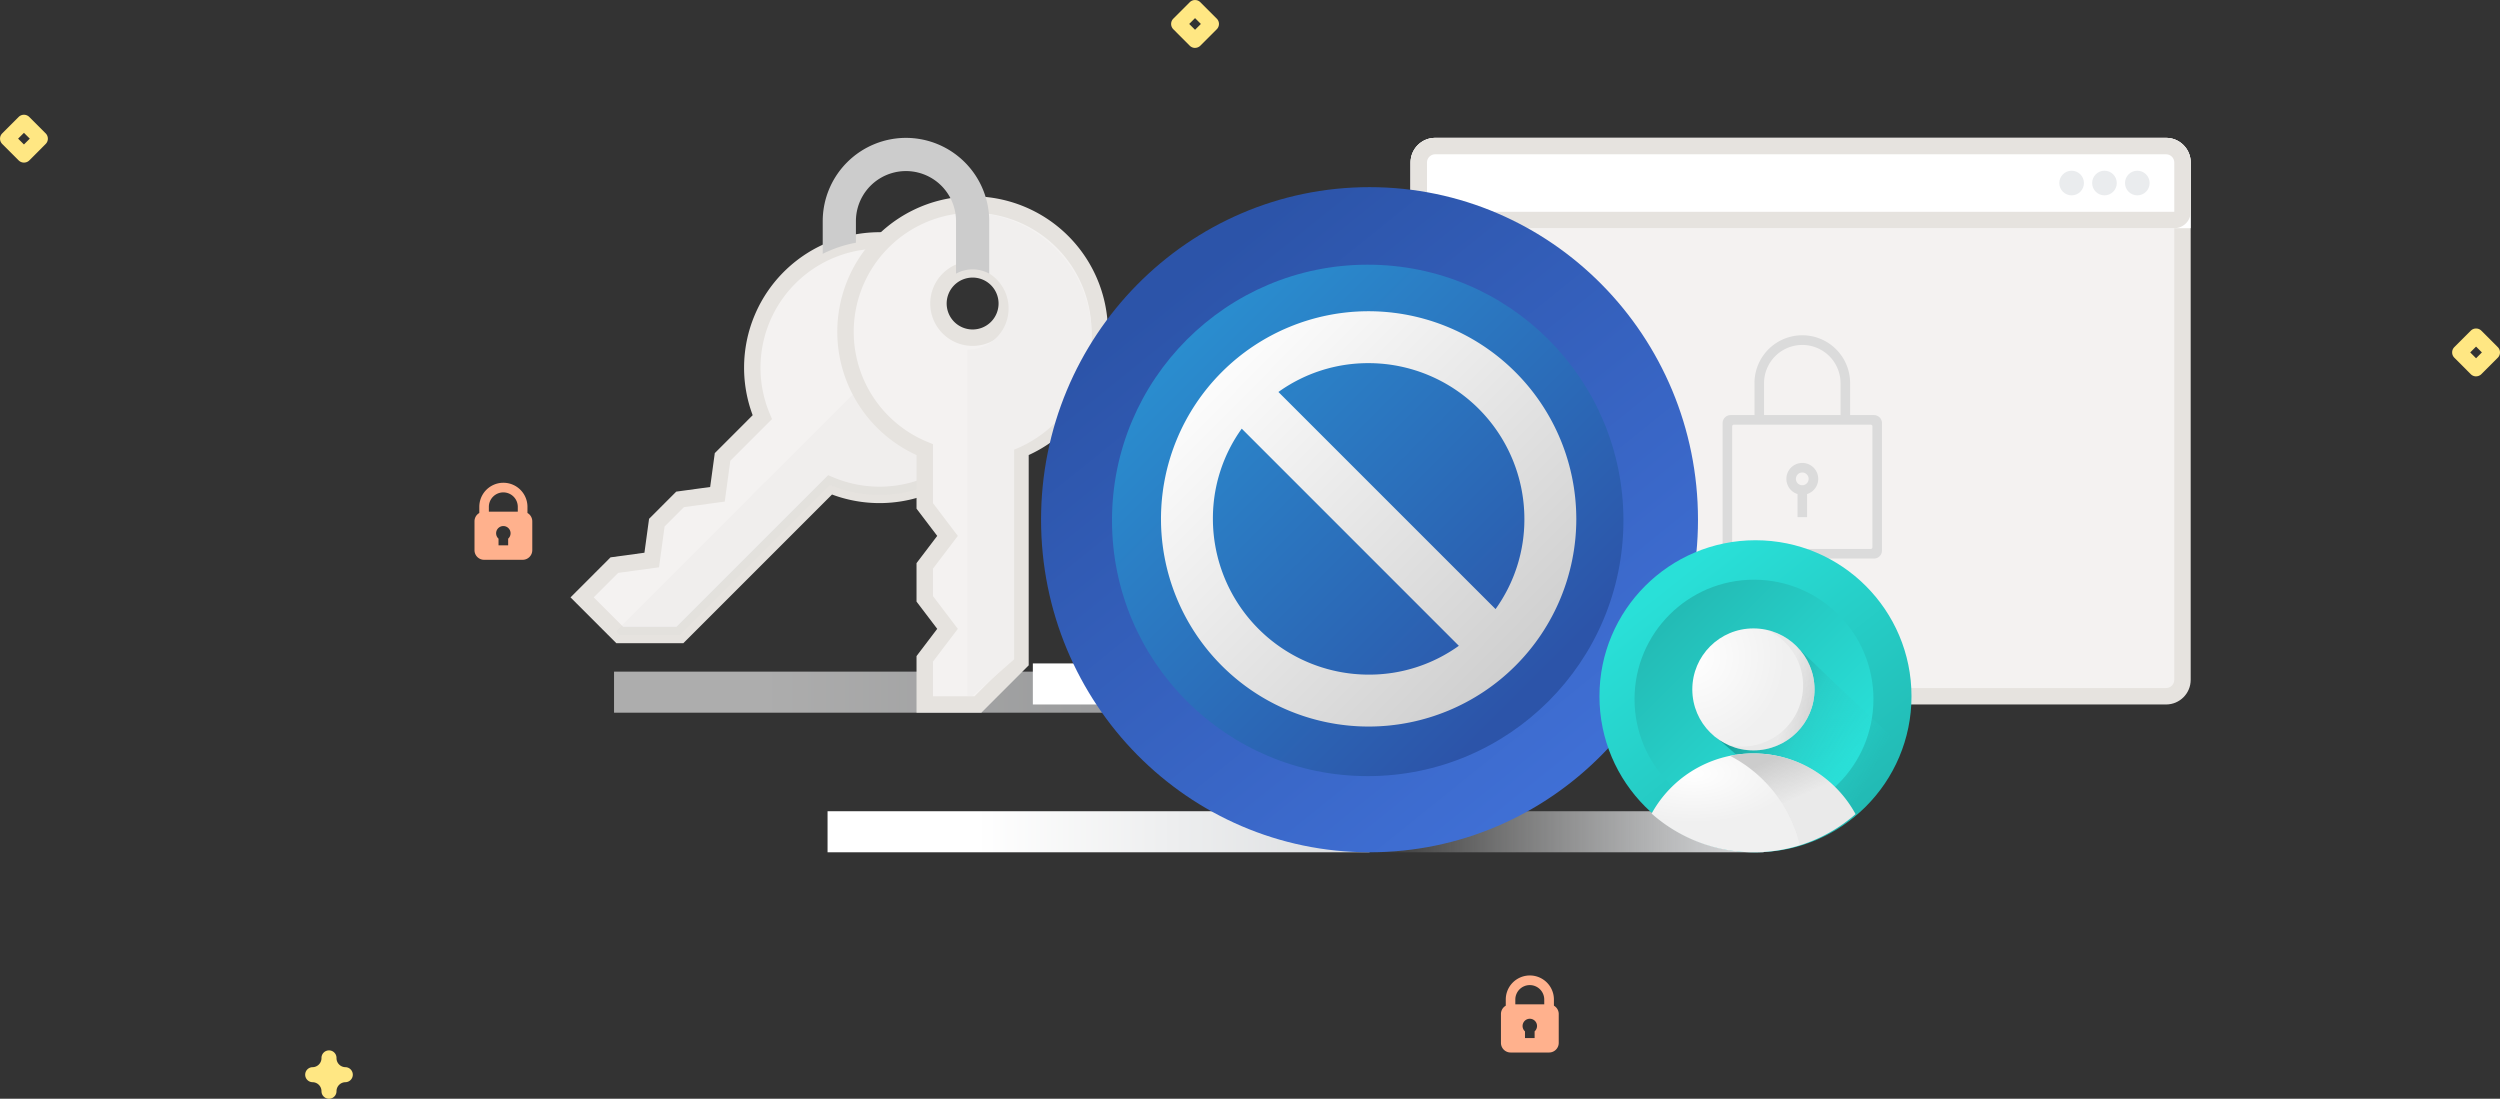 <?xml version="1.0" encoding="utf-8"?>

<!--
 * Copyright (c) 2020, WSO2 Inc. (http://www.wso2.org) All Rights Reserved.
 *
 * WSO2 Inc. licenses this file to you under the Apache License,
 * Version 2.0 (the "License"); you may not use this file except
 * in compliance with the License.
 * You may obtain a copy of the License at
 *
 *     http://www.apache.org/licenses/LICENSE-2.0
 *
 * Unless required by applicable law or agreed to in writing,
 * software distributed under the License is distributed on an
 * "AS IS" BASIS, WITHOUT WARRANTIES OR CONDITIONS OF ANY
 * KIND, either express or implied. See the License for the
 * specific language governing permissions and limitations
 * under the License.
-->

<svg xmlns="http://www.w3.org/2000/svg" xmlns:xlink="http://www.w3.org/1999/xlink" width="304.445" height="133.802"
     viewBox="0 0 304.445 133.802">
    <rect x="0" y="0" width="304.445" height="133.802" fill="#333333" stroke="none"/>
    <defs>
        <linearGradient id="linear-gradient" x1="0.274" y1="0.5" x2="1" y2="0.5" gradientUnits="objectBoundingBox">
            <stop offset="0" stop-color="#fff"/>
            <stop offset="1" stop-color="#dbdddf"/>
        </linearGradient>
        <linearGradient id="linear-gradient-3" x1="0.274" y1="0.5" x2="1" y2="0.5" gradientUnits="objectBoundingBox">
            <stop offset="0" stop-color="#fff" stop-opacity="0"/>
            <stop offset="1" stop-color="#dbdddf"/>
        </linearGradient>
        <linearGradient id="linear-gradient-5" x1="0.757" y1="0.959" x2="0.149" y2="0.196"
                        gradientUnits="objectBoundingBox">
            <stop offset="0" stop-color="#4070d6"/>
            <stop offset="1" stop-color="#2c54a9"/>
        </linearGradient>
        <linearGradient id="linear-gradient-6" x1="0.821" y1="0.821" x2="0.126" y2="0.126"
                        gradientUnits="objectBoundingBox">
            <stop offset="0" stop-color="#2c54a9"/>
            <stop offset="1" stop-color="#2a8fd0"/>
        </linearGradient>
        <linearGradient id="linear-gradient-7" x1="0.099" y1="0.098" x2="0.912" y2="0.906"
                        gradientUnits="objectBoundingBox">
            <stop offset="0" stop-color="#fff"/>
            <stop offset="1" stop-color="#ccc"/>
        </linearGradient>
        <linearGradient id="linear-gradient-8" x1="0.757" y1="0.959" x2="0.149" y2="0.196"
                        gradientUnits="objectBoundingBox">
            <stop offset="0" stop-color="#22b9b3"/>
            <stop offset="1" stop-color="#29e0d8"/>
        </linearGradient>
        <linearGradient id="linear-gradient-9" x1="0.821" y1="0.821" x2="0.126" y2="0.126"
                        gradientUnits="objectBoundingBox">
            <stop offset="0" stop-color="#29e0d8"/>
            <stop offset="1" stop-color="#23bab4"/>
        </linearGradient>
        <linearGradient id="linear-gradient-10" x1="0.084" y1="0.36" x2="0.818" y2="0.733"
                        gradientUnits="objectBoundingBox">
            <stop offset="0" stop-color="#0f8d87"/>
            <stop offset="0.472" stop-color="#2ac8c2" stop-opacity="0.49"/>
            <stop offset="1" stop-color="#29e0d8" stop-opacity="0"/>
        </linearGradient>
        <radialGradient id="radial-gradient" cx="0.208" cy="0.202" r="0.5" gradientUnits="objectBoundingBox">
            <stop offset="0" stop-color="#fff"/>
            <stop offset="1" stop-color="#f0f0f0"/>
        </radialGradient>
        <radialGradient id="radial-gradient-2" cx="0" cy="0.233" r="0.764"
                        gradientTransform="translate(0.106 0.025) rotate(27.054)" xlink:href="#radial-gradient"/>
        <linearGradient id="linear-gradient-11" x1="0.433" x2="0.678" y2="0.398" gradientUnits="objectBoundingBox">
            <stop offset="0" stop-color="#ccc"/>
            <stop offset="1" stop-color="#ccc" stop-opacity="0.169"/>
        </linearGradient>
        <linearGradient id="linear-gradient-12" x1="0.719" y1="0.4" x2="1.177" y2="0.537"
                        gradientUnits="objectBoundingBox">
            <stop offset="0" stop-color="#ccc" stop-opacity="0.188"/>
            <stop offset="1" stop-color="#ccc"/>
        </linearGradient>
    </defs>
    <g id="account-disable-illustration" transform="translate(-240.222 -785.21)">
        <g id="lock-idle-accounts-illustration" transform="translate(99 687)">
            <path id="Path_95"
                  d="M424.493,166.965a.914.914,0,0,1-.914-.914,1.1,1.1,0,0,0-1.1-1.1.915.915,0,0,1,0-1.829,1.1,1.1,0,0,0,1.1-1.1.915.915,0,1,1,1.829,0,1.1,1.1,0,0,0,1.1,1.1.915.915,0,0,1,0,1.829,1.1,1.1,0,0,0-1.1,1.1.914.914,0,0,1-.914.914Z"
                  transform="translate(-243.207 65.047)" fill="#ffe783"/>
            <path id="Path_96"
                  d="M68.794,419.851a.915.915,0,0,1-.645-.267l-2-2a.914.914,0,0,1,0-1.291l2-2a.914.914,0,0,1,1.291,0l2,2a.914.914,0,0,1,0,1.291l-2,2.008A.915.915,0,0,1,68.794,419.851Zm-.711-2.917.711.711.711-.711-.711-.708Z"
                  transform="translate(75.344 -301.841)" fill="#ffe783"/>
            <rect id="Rectangle_455" data-name="Rectangle 455" width="66" height="5" transform="translate(216 180)"
                  opacity="0.6" fill="url(#linear-gradient)"/>
            <g id="keys" transform="translate(190.024 115)">
                <path id="Path_2167" data-name="Path 2167"
                      d="M63.678,108.719a4.16,4.16,0,1,1,1.218-2.942v-11.6a15.5,15.5,0,0,0-20.866,20.057l-4.841,4.841-.621,4.548-4.548.621-2.835,2.835-.621,4.548-4.548.621-3.929,3.929,4.58,4.58H34l18.278-18.278a15.542,15.542,0,0,0,12.621-.249V105.778A4.148,4.148,0,0,1,63.678,108.719Z"
                      transform="translate(0 -80.22)" fill="#f4f2f1" stroke="#e6e3df" stroke-width="2"/>
                <path id="Path_2168" data-name="Path 2168"
                      d="M90.145,192.591a4.16,4.16,0,0,1-5.883,0L52.678,224.175l.458.458h7.329l18.278-18.278a15.541,15.541,0,0,0,12.621-.249V189.649A4.147,4.147,0,0,1,90.145,192.591Z"
                      transform="translate(-26.467 -164.091)" fill="#ccc" opacity="0.09"/>
                <path id="Path_2169" data-name="Path 2169"
                      d="M275.461,60.224a15.5,15.5,0,0,0-5.83,29.853v6.846l2.776,3.655-2.776,3.655v4.009l2.776,3.655-2.776,3.655v5.557h6.478l5.182-5.182V90.077a15.5,15.5,0,0,0-5.83-29.853Zm0,16.217a4.16,4.16,0,1,1,4.16-4.16A4.16,4.16,0,0,1,275.461,76.441Z"
                      transform="translate(-205.82 -52.108)" fill="#f4f2f1" stroke="#e6e3df" stroke-width="2"/>
                <path id="Path_2170" data-name="Path 2170"
                      d="M374.938,60.224v6.632a5.02,5.02,0,1,1,0,10.04v42.165h.633l5.062-4.455V89.073a14.952,14.952,0,0,0-5.694-28.849Z"
                      transform="translate(-305.937 -51.105)" fill="#f1efee"/>
                <path id="Path_2171" data-name="Path 2171"
                      d="M249.627,0a10.149,10.149,0,0,0-10.138,10.138v3.983a15.433,15.433,0,0,1,4.043-1.356V10.138a6.095,6.095,0,0,1,12.19,0v6.4a4.159,4.159,0,0,1,4.043,0v-6.4A10.149,10.149,0,0,0,249.627,0Z"
                      transform="translate(-188.102)" fill="#ccc"/>
            </g>
            <path id="Path_98"
                  d="M141.064,46.254a.914.914,0,0,1-.645-.267l-2-2.005a.914.914,0,0,1,0-1.291l2-2a.914.914,0,0,1,1.291,0l2,2a.914.914,0,0,1,0,1.291l-2,2a.909.909,0,0,1-.645.267Zm-.711-2.917.711.711.711-.711-.711-.711Z"
                  transform="translate(301.688 97.79)" fill="#ffe783"/>
            <path id="Path_98-2" data-name="Path_98"
                  d="M141.064,46.254a.914.914,0,0,1-.645-.267l-2-2.005a.914.914,0,0,1,0-1.291l2-2a.914.914,0,0,1,1.291,0l2,2a.914.914,0,0,1,0,1.291l-2,2a.909.909,0,0,1-.645.267Zm-.711-2.917.711.711.711-.711-.711-.711Z"
                  transform="translate(145.688 57.79)" fill="#ffe783"/>
            <path id="padlock"
                  d="M70.9,3.681V2.932a2.932,2.932,0,1,0-5.864,0v.749a1.169,1.169,0,0,0-.586,1.01V8.209a1.174,1.174,0,0,0,1.173,1.173h4.691a1.174,1.174,0,0,0,1.173-1.173V4.691a1.169,1.169,0,0,0-.586-1.01ZM67.963,1.173a1.761,1.761,0,0,1,1.759,1.759v.586H66.2V2.932a1.761,1.761,0,0,1,1.759-1.759Zm.586,5.635v.815H67.377V6.808a.88.88,0,1,1,1.173,0Z"
                  transform="translate(259.555 217)" fill="#ffb18d"/>
            <path id="padlock-2" data-name="padlock"
                  d="M70.9,3.681V2.932a2.932,2.932,0,1,0-5.864,0v.749a1.169,1.169,0,0,0-.586,1.01V8.209a1.174,1.174,0,0,0,1.173,1.173h4.691a1.174,1.174,0,0,0,1.173-1.173V4.691a1.169,1.169,0,0,0-.586-1.01ZM67.963,1.173a1.761,1.761,0,0,1,1.759,1.759v.586H66.2V2.932a1.761,1.761,0,0,1,1.759-1.759Zm.586,5.635v.815H67.377V6.808a.88.88,0,1,1,1.173,0Z"
                  transform="translate(134.555 157)" fill="#ffb18d"/>
            <rect id="Rectangle_446" data-name="Rectangle 446" width="66" height="5" transform="translate(242 197)"
                  fill="url(#linear-gradient)"/>
            <rect id="Rectangle_466" data-name="Rectangle 466" width="66" height="5" transform="translate(290 197)"
                  fill="url(#linear-gradient-3)"/>
            <g id="Group_1135" data-name="Group 1135" transform="translate(33 -7)">
                <rect id="Rectangle_448" data-name="Rectangle 448" width="66" height="5" transform="translate(234 186)"
                      fill="url(#linear-gradient)"/>
                <g id="Path_2110" data-name="Path 2110" transform="translate(280 122)" fill="#f4f2f1">
                    <path d="M 92 68 L 3 68 C 1.897 68 1 67.103 1 66 L 1 3 C 1 1.897 1.897 1 3 1 L 92 1 C 93.103 1 94 1.897 94 3 L 94 66 C 94 67.103 93.103 68 92 68 Z"
                          stroke="none"/>
                    <path d="M 3 2 C 2.449 2 2 2.449 2 3 L 2 66 C 2 66.551 2.449 67 3 67 L 92 67 C 92.551 67 93 66.551 93 66 L 93 3 C 93 2.449 92.551 2 92 2 L 3 2 M 3 0 L 92 0 C 93.657 0 95 1.343 95 3 L 95 66 C 95 67.657 93.657 69 92 69 L 3 69 C 1.343 69 0 67.657 0 66 L 0 3 C 0 1.343 1.343 0 3 0 Z"
                          stroke="none" fill="#e6e3df"/>
                </g>
                <g id="Rectangle_376" data-name="Rectangle 376" transform="translate(280 122)" fill="#fff"
                   stroke="#e6e3df" stroke-width="2">
                    <path d="M3,0H92a3,3,0,0,1,3,3v8a0,0,0,0,1,0,0H0a0,0,0,0,1,0,0V3A3,3,0,0,1,3,0Z" stroke="none"/>
                    <path d="M3,1H92a2,2,0,0,1,2,2V9a1,1,0,0,1-1,1H2A1,1,0,0,1,1,9V3A2,2,0,0,1,3,1Z" fill="none"/>
                </g>
                <circle id="Ellipse_110" data-name="Ellipse 110" cx="1.5" cy="1.5" r="1.5"
                        transform="translate(367 126)" fill="#eaecee"/>
                <circle id="Ellipse_111" data-name="Ellipse 111" cx="1.5" cy="1.5" r="1.5"
                        transform="translate(363 126)" fill="#eaecee"/>
                <circle id="Ellipse_112" data-name="Ellipse 112" cx="1.5" cy="1.5" r="1.5"
                        transform="translate(359 126)" fill="#eaecee"/>
                <path id="locked-outline"
                      d="M.971,27.17A.972.972,0,0,1,0,26.2V10.675A.971.971,0,0,1,.971,9.7h2.91V5.725h0a5.822,5.822,0,0,1,11.643,0V9.7h2.912a.971.971,0,0,1,.969.971V26.2a.972.972,0,0,1-.969.971Zm.192-16.107V25.811A.2.2,0,0,0,1.357,26h16.69a.2.2,0,0,0,.194-.194V11.063a.193.193,0,0,0-.194-.194H1.357A.193.193,0,0,0,1.163,11.063ZM5.046,5.725V9.7H14.36V5.821a4.658,4.658,0,0,0-9.315-.1Zm4.075,16.4V19.317a1.94,1.94,0,1,1,1.165,0v2.807Zm-.2-4.658A.776.776,0,1,0,9.7,16.69.779.779,0,0,0,8.925,17.466Z"
                      transform="translate(318 146.059)" fill="#dbdbdb"/>
            </g>
            <g id="Group_1244" data-name="Group 1244" transform="translate(-1316.512 -1576)">
                <ellipse id="Ellipse_177" data-name="Ellipse 177" cx="40" cy="40.5" rx="40" ry="40.5"
                         transform="translate(1584.512 1697)" fill="url(#linear-gradient-5)"/>
                <circle id="Ellipse_181" data-name="Ellipse 181" cx="31.141" cy="31.141" r="31.141"
                        transform="translate(1593.151 1706.443)" fill="url(#linear-gradient-6)"/>
                <g id="forbidden" transform="translate(1599.117 1712.111)">
                    <g id="Group_1102" data-name="Group 1102" transform="translate(0 0)">
                        <path id="Path_2025" data-name="Path 2025"
                              d="M25.288,0A25.288,25.288,0,1,0,50.576,25.288,25.317,25.317,0,0,0,25.288,0Zm0,44.254A18.988,18.988,0,0,1,6.322,25.288,18.722,18.722,0,0,1,9.833,14.3L36.272,40.743A18.722,18.722,0,0,1,25.288,44.254Zm15.455-7.982L14.3,9.833A18.722,18.722,0,0,1,25.288,6.322,18.988,18.988,0,0,1,44.254,25.288,18.722,18.722,0,0,1,40.743,36.272Z"
                              transform="translate(0 0)" fill="url(#linear-gradient-7)"/>
                    </g>
                </g>
            </g>
            <g id="Group_1245" data-name="Group 1245" transform="translate(-1248 -1532.645)">
                <circle id="Ellipse_177-2" data-name="Ellipse 177" cx="19" cy="19" r="19"
                        transform="translate(1584 1696.645)" fill="url(#linear-gradient-8)"/>
                <circle id="Ellipse_181-2" data-name="Ellipse 181" cx="14.547" cy="14.547" r="14.547"
                        transform="translate(1588.272 1701.45)" fill="url(#linear-gradient-9)"/>
                <path id="Intersection_8" data-name="Intersection 8"
                      d="M0,10.411,10.524,0C16.9,6.126,21.2,10.136,23.3,12.069a18.859,18.859,0,0,1-8.95,10.787Z"
                      transform="translate(1597.411 1709.522)" fill="url(#linear-gradient-10)"/>
                <path id="Intersection_5" data-name="Intersection 5"
                      d="M0,7.323q.238-.432.507-.849a14.154,14.154,0,0,1,23.81.045q.273.426.514.868a18.734,18.734,0,0,1-12.379,4.65A18.733,18.733,0,0,1,0,7.323Z"
                      transform="translate(1590.352 1722.609)" fill="url(#radial-gradient)"/>
                <ellipse id="Ellipse_180" data-name="Ellipse 180" cx="7.442" cy="7.428" rx="7.442" ry="7.428"
                         transform="translate(1595.308 1707.381)" fill="url(#radial-gradient-2)"/>
                <path id="Subtraction_21" data-name="Subtraction 21"
                      d="M8.493,11.191h0A16.528,16.528,0,0,0,0,.287,14.251,14.251,0,0,1,7.608.819a14.084,14.084,0,0,1,4.068,2.267,14.165,14.165,0,0,1,3.094,3.432c.181.282.354.574.514.868a18.664,18.664,0,0,1-6.789,3.8Z"
                      transform="translate(1599.899 1722.609)" fill="url(#linear-gradient-11)"/>
                <path id="Subtraction_22" data-name="Subtraction 22"
                      d="M3.042,14.673A7.4,7.4,0,0,1,0,14.026,7.449,7.449,0,0,0,9.09,6.78,7.442,7.442,0,0,0,4.693,0,7.428,7.428,0,0,1,3.042,14.673Z"
                      transform="translate(1599.708 1707.565)" fill="url(#linear-gradient-12)"/>
            </g>
        </g>
    </g>
</svg>
